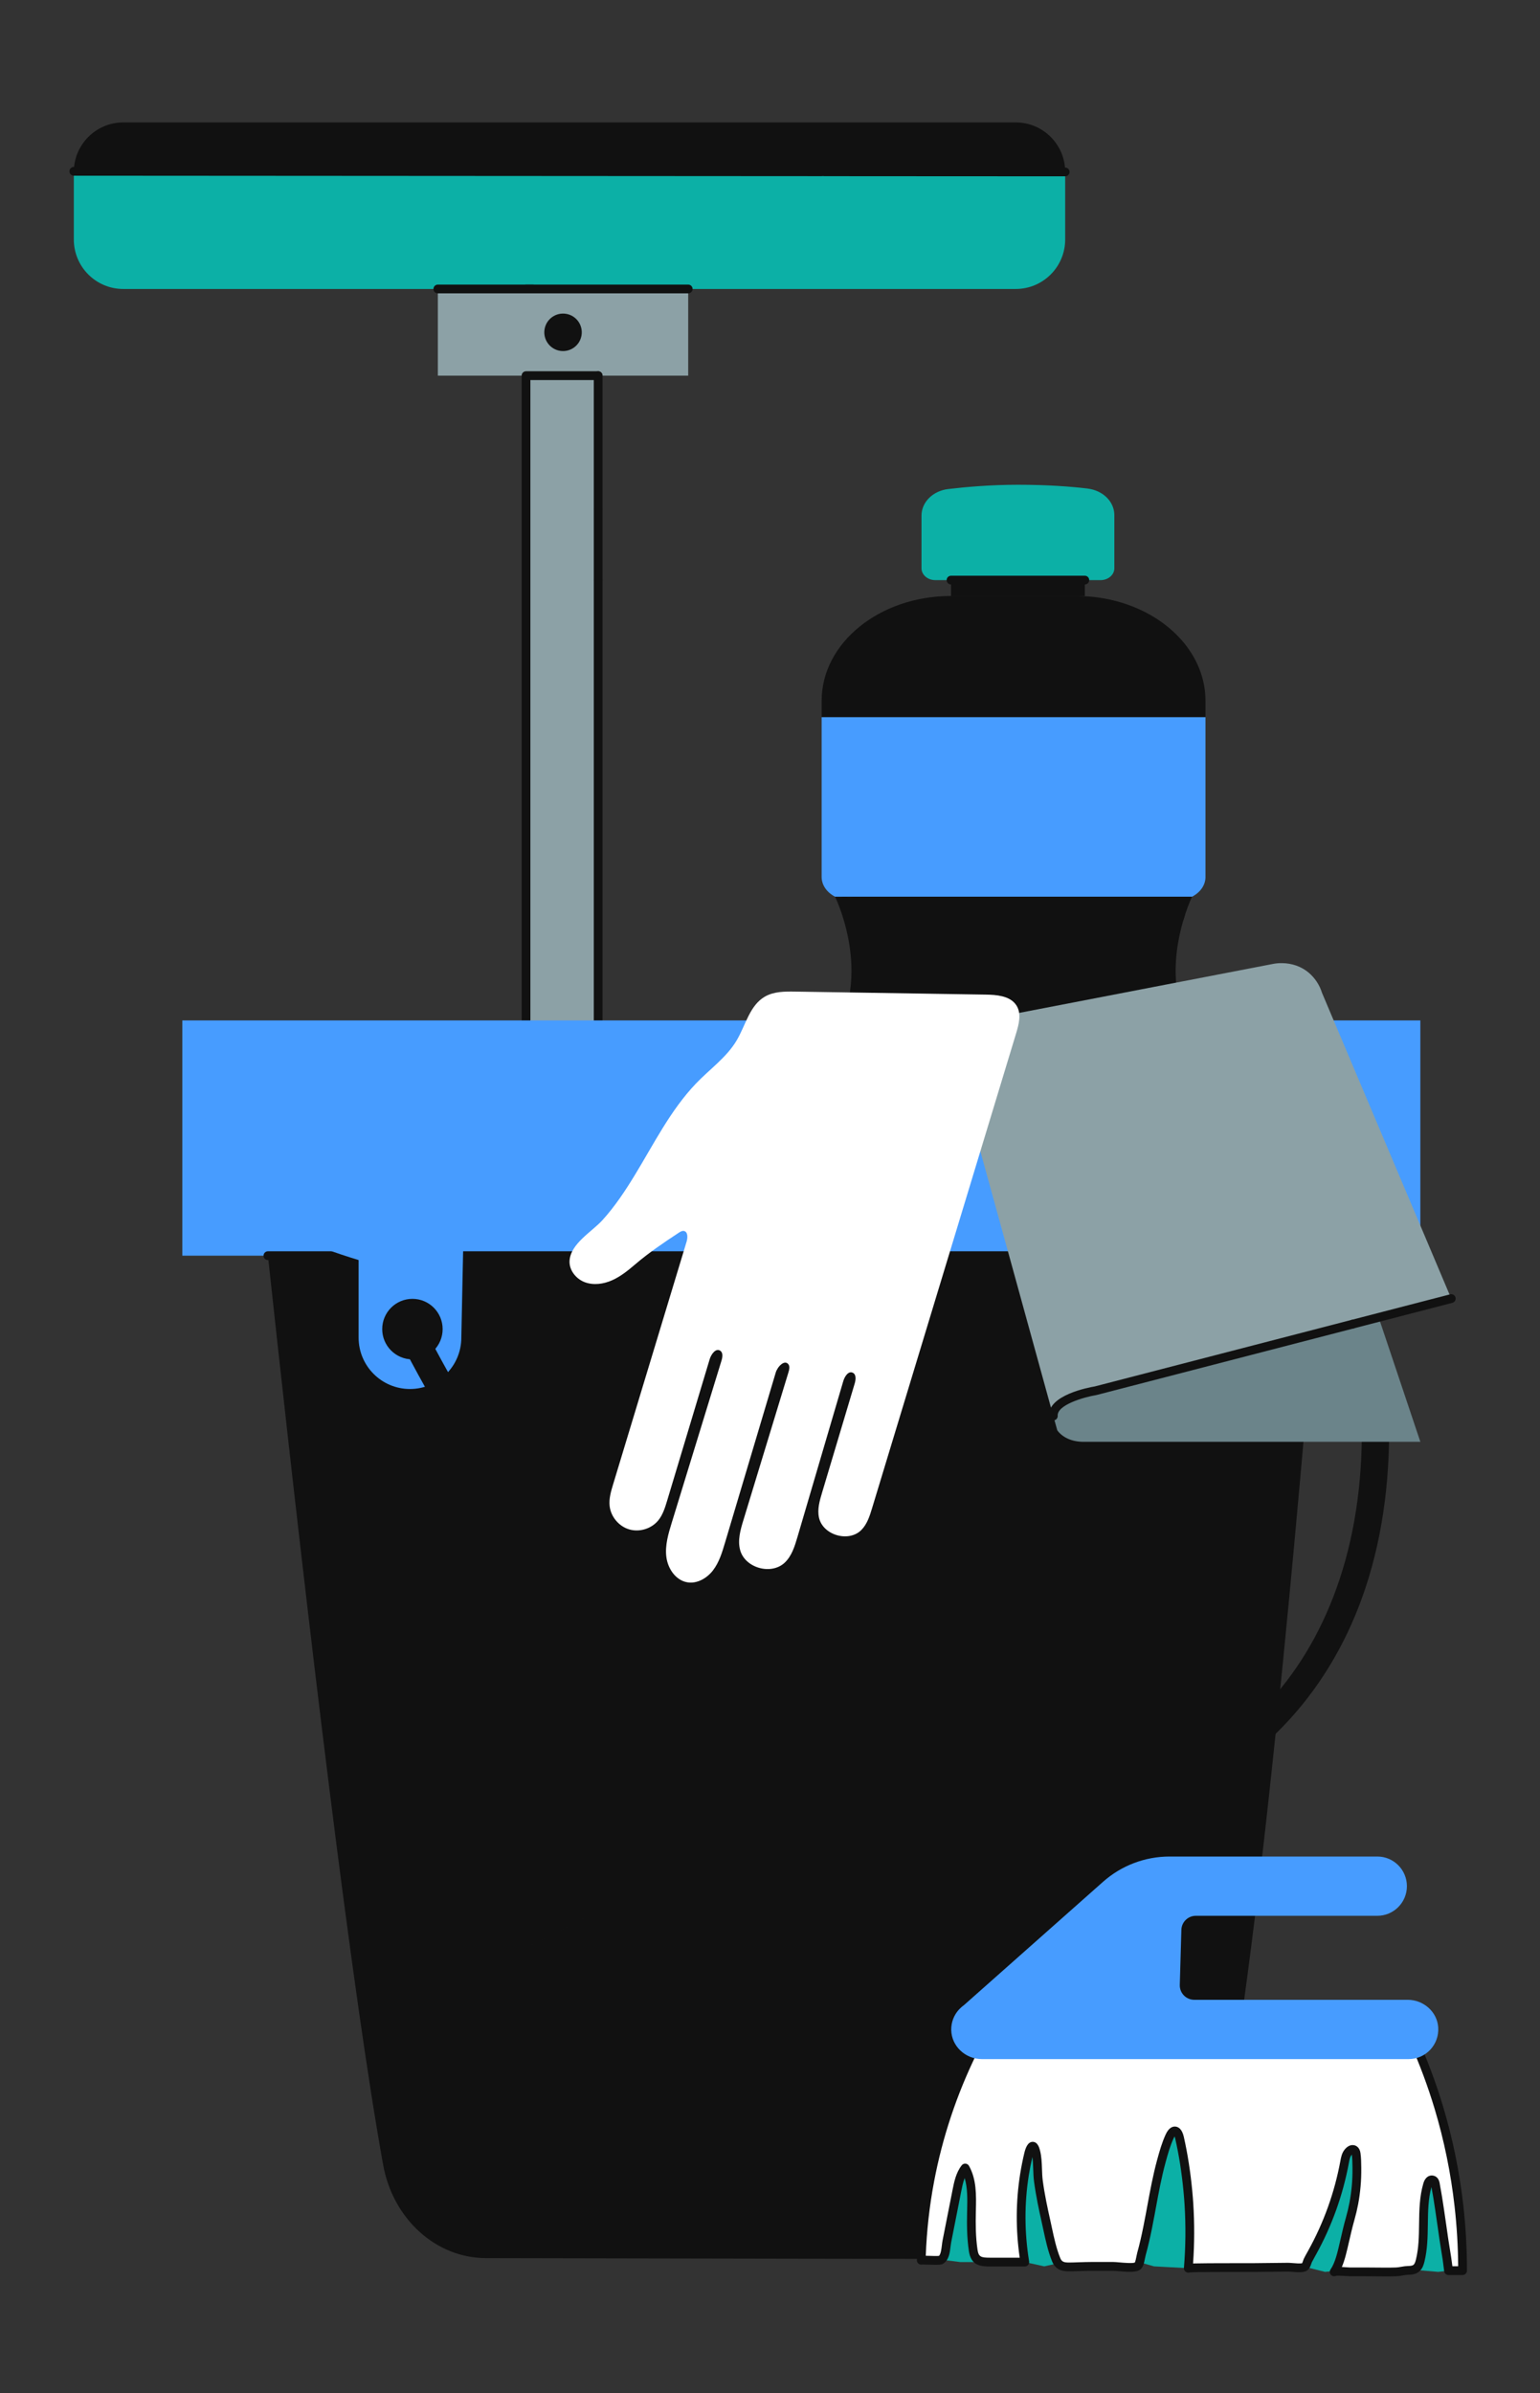 <svg width="103" height="160" viewBox="0 0 103 160" fill="none" xmlns="http://www.w3.org/2000/svg">
<rect x="0" y="0" width="103" height="160" fill="#333333" stroke="none"/>
<g id="Image">
<g id="Mop">
<g id="Group">
<g id="Group_2">
<path id="Vector" d="M35.306 92.861H40.007L40.007 24.618H35.306L35.306 92.861Z" fill="#8CA1A6"/>
<path id="Vector_2" d="M29.284 25.113L46.03 25.113V17.552H29.284V25.113Z" fill="#8CA1A6"/>
</g>
<g id="Group_3">
<path id="Vector_3" d="M4.937 11.495V16.009C4.937 17.837 6.418 19.319 8.246 19.319H67.934C69.762 19.319 71.243 17.837 71.243 16.009V11.52L4.938 11.453C4.938 11.467 4.938 11.48 4.938 11.495H4.937Z" fill="#0CB0A6"/>
<path id="Vector_4" d="M71.243 11.52V11.493C71.243 9.665 69.761 8.184 67.933 8.184H8.246C6.433 8.185 4.961 9.644 4.938 11.453L71.243 11.52Z" fill="#111111"/>
</g>
<path id="Vector_5" d="M38.895 22.418C39.006 21.735 38.542 21.091 37.859 20.98C37.175 20.869 36.532 21.333 36.421 22.016C36.31 22.699 36.774 23.343 37.457 23.454C38.14 23.565 38.784 23.101 38.895 22.418Z" fill="#111111"/>
</g>
<path id="Vector_6" d="M40.007 25.406H35.306C35.145 25.406 35.013 25.274 35.013 25.113C35.013 24.952 35.145 24.82 35.306 24.82H40.007C40.169 24.82 40.3 24.952 40.3 25.113C40.3 25.274 40.169 25.406 40.007 25.406Z" fill="#111111"/>
<path id="Vector_7" d="M46.03 19.612H35.181C35.019 19.612 34.888 19.48 34.888 19.319C34.888 19.157 35.019 19.026 35.181 19.026H46.03C46.191 19.026 46.323 19.157 46.323 19.319C46.323 19.48 46.191 19.612 46.03 19.612Z" fill="#111111"/>
<path id="Vector_8" d="M35.648 19.612H29.284C29.122 19.612 28.991 19.48 28.991 19.319C28.991 19.157 29.122 19.026 29.284 19.026H35.648C35.809 19.026 35.941 19.157 35.941 19.319C35.941 19.48 35.809 19.612 35.648 19.612Z" fill="#111111"/>
<path id="Vector_9" d="M40.007 68.511C39.846 68.511 39.714 68.38 39.714 68.219V38.782C39.714 38.62 39.846 38.489 40.007 38.489C40.169 38.489 40.3 38.62 40.3 38.782V68.219C40.3 68.38 40.169 68.511 40.007 68.511Z" fill="#111111"/>
<path id="Vector_10" d="M40.007 39.075C39.846 39.075 39.714 38.943 39.714 38.782V34.049C39.714 33.888 39.846 33.756 40.007 33.756C40.169 33.756 40.3 33.888 40.3 34.049V38.782C40.3 38.943 40.169 39.075 40.007 39.075Z" fill="#111111"/>
<path id="Vector_11" d="M40.007 34.343C39.846 34.343 39.714 34.212 39.714 34.05V25.113C39.714 24.952 39.846 24.82 40.007 24.82C40.169 24.82 40.3 24.952 40.3 25.113V34.05C40.3 34.212 40.169 34.343 40.007 34.343Z" fill="#111111"/>
<path id="Vector_12" d="M35.182 68.511C35.02 68.511 34.889 68.38 34.889 68.218V25.113C34.889 24.952 35.02 24.82 35.182 24.82C35.343 24.82 35.474 24.952 35.474 25.113V68.218C35.474 68.38 35.343 68.511 35.182 68.511Z" fill="#111111"/>
<path id="Vector_13" d="M54.954 11.777L4.938 11.746C4.777 11.746 4.645 11.614 4.645 11.453C4.645 11.291 4.777 11.16 4.938 11.16L54.954 11.191C55.116 11.191 55.247 11.322 55.247 11.484C55.247 11.645 55.116 11.777 54.954 11.777Z" fill="#111111"/>
<path id="Vector_14" d="M61.694 11.782L55.135 11.778C54.973 11.778 54.842 11.646 54.842 11.485C54.842 11.324 54.973 11.192 55.135 11.192L61.694 11.196C61.855 11.196 61.987 11.327 61.987 11.489C61.987 11.65 61.855 11.782 61.694 11.782Z" fill="#111111"/>
<path id="Vector_15" d="M63.94 11.783H61.694C61.533 11.781 61.401 11.65 61.401 11.489C61.401 11.327 61.533 11.196 61.694 11.196H63.94C64.101 11.197 64.233 11.328 64.233 11.49C64.233 11.651 64.101 11.783 63.94 11.783Z" fill="#111111"/>
<path id="Vector_16" d="M71.242 11.787L63.939 11.783C63.778 11.783 63.647 11.651 63.647 11.49C63.647 11.328 63.778 11.197 63.939 11.197L71.242 11.202C71.404 11.202 71.535 11.333 71.535 11.495C71.535 11.656 71.404 11.787 71.242 11.787Z" fill="#111111"/>
</g>
<g id="Group_4">
<g id="Group_5">
<path id="Vector_17" d="M72.558 36.443H63.607V39.843H72.558V36.443Z" fill="#111111"/>
<path id="Vector_18" d="M72.744 32.661C72.727 32.659 72.708 32.657 72.691 32.655C71.611 32.527 70.067 32.408 68.081 32.408C66.271 32.408 64.603 32.553 63.417 32.694C62.392 32.816 61.633 33.573 61.633 34.468V37.989C61.633 38.428 62.044 38.783 62.552 38.783H73.612C74.119 38.783 74.531 38.428 74.531 37.989V34.437C74.531 33.541 73.771 32.785 72.745 32.663L72.744 32.661Z" fill="#0CB0A6"/>
<path id="Vector_19" d="M80.626 58.628V47.939H54.954V47.996V58.627C54.954 59.184 55.315 59.671 55.856 59.949H79.725C80.266 59.671 80.627 59.184 80.627 58.627L80.626 58.628Z" fill="#479CFF"/>
<path id="Vector_20" d="M82.019 75.507L81.977 72.281C81.971 71.87 81.836 71.478 81.62 71.114L54.471 71.471C54.264 71.84 54.139 72.236 54.145 72.646L54.187 75.872C54.191 76.255 54.58 76.562 55.053 76.554L81.17 76.211C81.643 76.205 82.024 75.89 82.019 75.506V75.507Z" fill="#4A92F0"/>
<path id="Vector_21" d="M82.205 100.121L54.647 100.483C54.016 100.491 53.508 100.912 53.516 101.424L53.604 108.189C53.621 109.457 60.308 109.811 68.55 109.703C76.791 109.594 83.467 109.065 83.45 107.797L83.361 101.032C83.354 100.52 82.838 100.112 82.205 100.121Z" fill="#69AAFF"/>
<path id="Vector_22" d="M81.171 76.213L55.053 76.556L81.247 77.653L81.171 76.213Z" fill="#3C76C2"/>
<path id="Vector_23" d="M79.724 59.95H55.855L79.154 61.489L79.268 61.126C79.509 60.395 79.727 59.95 79.727 59.95H79.724Z" fill="#111111"/>
<g id="Group_6">
<path id="Vector_24" d="M81.366 71.295C81.237 71.071 81.085 70.856 80.892 70.661C77.737 67.446 78.596 63.164 79.269 61.127L74.551 60.89L55.855 59.952H55.853C55.853 59.952 58.974 66.295 54.687 70.662C54.495 70.858 54.343 71.074 54.214 71.296H81.365L81.366 71.295Z" fill="#111111"/>
<path id="Vector_25" d="M80.626 47.939V46.85C80.626 43.836 78.275 41.266 74.978 40.277C74.041 39.996 73.03 39.843 71.974 39.843H63.607C58.828 39.843 54.954 42.981 54.954 46.85V47.939H75.535H80.625H80.626Z" fill="#111111"/>
<path id="Vector_26" d="M82.205 100.121L81.225 77.463L69.604 77.06C69.352 77.581 69.093 78.099 68.825 78.611C69.093 78.098 69.352 77.581 69.604 77.06L55.053 76.555L54.729 95.582L54.645 100.483L82.204 100.121H82.205ZM66.898 81.997C66.788 82.176 66.676 82.353 66.564 82.531C66.676 82.354 66.787 82.176 66.898 81.997ZM64.634 85.365C64.461 85.602 64.286 85.837 64.109 86.072C64.286 85.837 64.462 85.602 64.634 85.365ZM61.884 88.811C62.368 88.255 62.839 87.691 63.297 87.115C62.839 87.689 62.368 88.255 61.884 88.811Z" fill="#4F9BFF"/>
</g>
</g>
<path id="Vector_27" d="M72.558 39.075H63.607C63.446 39.075 63.314 38.943 63.314 38.782C63.314 38.62 63.446 38.489 63.607 38.489H72.558C72.719 38.489 72.85 38.62 72.85 38.782C72.85 38.943 72.719 39.075 72.558 39.075Z" fill="#111111"/>
</g>
<g id="Bucket">
<path id="Vector_28" d="M77.772 79.367C76.741 82.693 75.531 85.941 74.149 89.096C75.531 85.943 76.741 82.693 77.772 79.367H17.43C18.505 89.515 21.412 116.31 23.985 134.314C24.556 138.308 25.11 141.87 25.625 144.722C26.278 148.34 29.148 150.953 32.496 150.962C42.656 150.988 64.374 151.02 74.363 151.034C77.541 151.038 80.329 148.694 81.15 145.311C81.605 143.436 82.069 141.291 82.405 139.181C85.214 121.539 87.728 90.475 88.577 79.367H77.772ZM43.132 125.865C40.468 127.539 37.737 129.017 34.952 130.301C37.737 129.016 40.469 127.539 43.132 125.865ZM69.96 97.442C70.267 96.903 70.568 96.362 70.864 95.815C71.381 94.861 71.88 93.895 72.364 92.919C71.881 93.895 71.381 94.861 70.864 95.815C70.567 96.362 70.266 96.903 69.96 97.442Z" fill="#111111"/>
<path id="Vector_29" d="M94.996 68.218H12.194V83.946H94.996V68.218Z" fill="#479CFF"/>
<path id="Vector_30" d="M67.495 84.239H17.919C17.758 84.239 17.626 84.107 17.626 83.946C17.626 83.784 17.758 83.653 17.919 83.653H67.494C67.655 83.653 67.787 83.784 67.787 83.946C67.787 84.107 67.655 84.239 67.494 84.239H67.495Z" fill="#111111"/>
<path id="Vector_31" d="M92.91 69.61C92.236 71.302 90.883 69.604 87.995 70.999C87.812 71.088 87.62 71.175 87.429 71.261C80.195 74.555 67.458 76.745 52.942 76.745C38.425 76.745 25.688 74.555 18.455 71.261C18.263 71.174 18.073 71.088 17.889 70.999C14.589 69.406 14.874 74.079 14.513 72.115L13.306 71.141L13.969 76.745C13.969 79.774 17.76 82.351 23.985 84.239V89.421C23.985 91.321 25.522 92.859 27.42 92.859C29.317 92.859 30.855 91.319 30.855 89.421L30.997 82.567C37.275 83.721 44.733 81.269 52.935 81.269C74.459 81.269 91.914 83.248 91.914 76.745L93.236 71.511L92.91 69.609V69.61Z" fill="#479CFF"/>
<path id="Vector_32" d="M90.342 79.993C89.911 80.418 89.398 80.829 88.805 81.225C91.546 90.463 91.827 98.87 89.593 105.59C87.502 111.883 83.369 116.447 77.64 118.789C64.195 124.287 43.881 116.619 29.963 91.727C29.383 90.691 28.814 89.629 28.258 88.532C28.029 88.083 27.479 87.904 27.031 88.132C26.581 88.36 26.402 88.91 26.63 89.36C27.214 90.509 27.811 91.626 28.42 92.711C39.882 113.148 55.663 122.292 68.777 122.292C72.181 122.292 75.408 121.676 78.33 120.48C84.478 117.967 89.092 112.883 91.324 106.166C93.734 98.915 93.389 89.87 90.342 79.993Z" fill="#111111"/>
<path id="Vector_33" d="M27.585 90.878C28.701 90.878 29.605 89.972 29.605 88.855C29.605 87.738 28.701 86.832 27.585 86.832C26.469 86.832 25.564 87.738 25.564 88.855C25.564 89.972 26.469 90.878 27.585 90.878Z" fill="#111111"/>
</g>
<g id="Rag">
<path id="Vector_34" d="M71.819 93.353C70.946 93.579 70.514 94.111 70.45 94.667L70.713 95.62C71.036 96.063 71.635 96.39 72.469 96.39H94.998L92.208 88.072L71.82 93.353H71.819Z" fill="#6B848A"/>
<path id="Vector_35" d="M88.414 66.356C88.248 65.831 87.942 65.38 87.544 65.038C87.043 64.608 86.401 64.395 85.748 64.389C85.54 64.386 85.332 64.404 85.125 64.445L66.878 67.964C64.972 67.964 63.59 69.781 64.097 71.62L69.657 91.799L70.447 94.668C70.512 94.112 70.944 93.581 71.816 93.355L97.064 86.816L88.413 66.357L88.414 66.356Z" fill="#8CA1A6"/>
<path id="Vector_36" d="M70.449 94.96C70.296 94.96 70.167 94.841 70.157 94.686C70.065 93.264 72.833 92.752 73.216 92.689L90.409 88.235C90.566 88.195 90.726 88.289 90.766 88.445C90.807 88.602 90.713 88.762 90.556 88.803L73.349 93.259C73.341 93.261 73.332 93.262 73.323 93.265C72.461 93.406 70.695 93.931 70.742 94.648C70.752 94.81 70.629 94.95 70.468 94.959C70.462 94.959 70.455 94.959 70.449 94.959V94.96Z" fill="#111111"/>
<path id="Vector_37" d="M90.482 88.812C90.351 88.812 90.233 88.725 90.198 88.592C90.158 88.436 90.252 88.275 90.409 88.235L96.992 86.53C97.149 86.49 97.309 86.584 97.35 86.74C97.39 86.897 97.296 87.057 97.139 87.098L90.556 88.803C90.531 88.809 90.507 88.812 90.482 88.812Z" fill="#111111"/>
</g>
<g id="Mitten">
<path id="Vector_38" d="M67.004 66.6C66.665 66.518 66.293 66.498 65.948 66.493C61.695 66.426 57.443 66.359 53.19 66.292C52.496 66.281 51.763 66.28 51.162 66.625C50.141 67.21 49.874 68.531 49.277 69.544C48.599 70.696 47.456 71.483 46.535 72.451C44.834 74.239 43.73 76.474 42.456 78.562C41.813 79.617 41.126 80.653 40.294 81.571C39.597 82.34 38.173 83.133 38.094 84.275C38.051 84.904 38.519 85.494 39.108 85.718C39.698 85.94 40.37 85.845 40.945 85.588C41.52 85.331 42.015 84.926 42.495 84.517C43.407 83.74 44.403 83.066 45.405 82.408C45.504 82.343 45.616 82.276 45.735 82.294C46.01 82.337 46.004 82.734 45.924 83C44.284 88.41 42.646 93.822 41.007 99.232C40.865 99.701 40.721 100.185 40.773 100.673C40.848 101.389 41.384 102.035 42.074 102.242C42.764 102.449 43.566 102.205 44.023 101.649C44.331 101.273 44.479 100.794 44.619 100.329C45.569 97.175 46.517 94.02 47.466 90.866C47.568 90.527 47.881 90.102 48.174 90.301C48.372 90.436 48.325 90.737 48.254 90.967C47.147 94.574 46.038 98.183 44.931 101.79C44.7 102.539 44.468 103.318 44.569 104.096C44.669 104.875 45.199 105.655 45.974 105.783C46.63 105.892 47.29 105.506 47.693 104.976C48.096 104.447 48.295 103.794 48.485 103.155C49.617 99.358 50.749 95.562 51.882 91.764C52.002 91.359 52.477 90.871 52.73 91.208C52.838 91.352 52.79 91.555 52.739 91.727C51.733 95.026 50.728 98.324 49.722 101.622C49.521 102.279 49.321 102.981 49.507 103.642C49.841 104.828 51.575 105.315 52.478 104.474C52.949 104.035 53.15 103.386 53.332 102.768L56.401 92.332C56.492 92.025 56.736 91.638 57.029 91.768C57.278 91.878 57.242 92.238 57.163 92.498C56.436 94.929 55.709 97.359 54.982 99.79C54.819 100.332 54.655 100.903 54.776 101.456C55.032 102.629 56.761 103.136 57.609 102.286C57.996 101.897 58.169 101.35 58.328 100.825C61.541 90.237 64.754 79.651 67.967 69.064C68.148 68.465 68.322 67.78 67.999 67.243C67.784 66.885 67.418 66.698 67.007 66.6H67.004Z" fill="white"/>
</g>
<g id="Brush">
<g id="Group_7">
<path id="Vector_39" d="M64.234 142.46L62.839 147.092L63.259 151.104L64.231 151.227H68.543L69.841 151.513L73.939 150.597L77.183 151.513L79.477 151.636L86.864 150.523L87.318 151.555L88.626 151.883L92 151.514L96.186 151.883L96.881 151.801L96.627 145.733L92.411 141.739C92.411 141.739 85.888 140.251 85.675 140.251C85.462 140.251 73.408 140.719 73.408 140.719L64.232 142.461L64.234 142.46Z" fill="#0CB0A6"/>
<g id="Group_8">
<path id="Vector_40" d="M97.58 147.483C97.352 145.457 96.936 143.231 96.227 140.877C95.716 139.182 95.123 137.653 94.511 136.295L66.449 136.998L65.62 137.018L65.13 137.03C64.041 139.228 62.87 142.178 62.188 145.786C61.819 147.736 61.659 149.53 61.616 151.104C61.616 151.064 62.796 151.158 62.922 151.086C63.273 150.887 63.254 150.233 63.327 149.862C63.552 148.725 63.776 147.588 64 146.452C64.106 145.92 64.22 145.366 64.555 144.939C65.039 145.806 64.998 146.857 64.976 147.85C64.957 148.719 64.963 149.592 65.093 150.451C65.201 151.162 65.587 151.226 66.215 151.226C66.991 151.226 67.767 151.226 68.543 151.226C68.289 149.672 68.158 147.66 68.521 145.376C68.594 144.918 68.685 144.462 68.793 144.012C68.893 143.593 69.096 143.163 69.271 143.823C69.436 144.443 69.366 145.17 69.451 145.812C69.573 146.728 69.766 147.632 69.968 148.534C70.158 149.382 70.31 150.256 70.64 151.066C70.851 151.587 71.257 151.557 71.743 151.545C72.164 151.536 72.585 151.514 73.005 151.514H74.456C74.801 151.514 75.843 151.689 76.096 151.483C76.234 151.37 76.294 150.863 76.342 150.689C76.425 150.389 76.501 150.086 76.571 149.782C76.708 149.195 76.821 148.604 76.932 148.012C77.154 146.833 77.356 145.647 77.671 144.489C77.823 143.93 77.986 143.35 78.227 142.823C78.48 142.273 78.77 142.383 78.892 142.925C79.156 144.097 79.336 145.29 79.448 146.484C79.474 146.765 79.498 147.05 79.517 147.34C79.62 148.938 79.581 150.383 79.477 151.636C79.482 151.579 83.513 151.594 83.914 151.59C84.656 151.581 85.399 151.573 86.141 151.566C86.401 151.563 87.04 151.679 87.258 151.544C87.369 151.475 87.421 151.221 87.478 151.105C87.565 150.93 87.663 150.76 87.758 150.589C88.802 148.706 89.539 146.652 89.929 144.533C89.971 144.303 90.015 144.062 90.162 143.883C90.391 143.603 90.653 143.64 90.699 143.976C90.745 144.3 90.746 144.638 90.749 144.965C90.759 145.748 90.691 146.531 90.545 147.3C90.478 147.655 90.397 147.992 90.305 148.315C89.849 149.93 89.746 151.139 89.232 151.881C89.293 151.794 90.151 151.881 90.287 151.881H91.336C92.013 151.881 92.695 151.903 93.371 151.881C93.585 151.874 93.78 151.82 93.991 151.796C94.266 151.764 94.553 151.816 94.767 151.597C94.886 151.475 94.939 151.304 94.981 151.138C95.394 149.477 94.994 147.685 95.478 146.044C95.523 145.889 95.638 145.669 95.842 145.748C96.001 145.809 96.003 146.06 96.029 146.2C96.127 146.71 96.206 147.224 96.284 147.74C96.435 148.745 96.573 149.794 96.674 150.369C96.76 150.864 96.827 151.342 96.878 151.801H97.818C97.818 150.506 97.755 149.056 97.578 147.484L97.58 147.483Z" fill="white"/>
<path id="Vector_41" d="M92.695 152.185C92.465 152.185 92.238 152.183 92.013 152.18C91.788 152.178 91.562 152.175 91.339 152.175H90.289C90.253 152.175 90.172 152.171 90.067 152.163C89.909 152.153 89.508 152.126 89.372 152.141C89.279 152.191 89.16 152.189 89.067 152.124C88.934 152.032 88.901 151.85 88.993 151.716C89.302 151.269 89.456 150.592 89.652 149.736C89.753 149.292 89.868 148.786 90.024 148.238C90.119 147.899 90.196 147.575 90.258 147.248C90.399 146.501 90.466 145.734 90.458 144.97V144.919C90.454 144.627 90.451 144.325 90.413 144.044C90.406 144.052 90.398 144.061 90.391 144.07C90.293 144.191 90.257 144.381 90.22 144.582C89.82 146.747 89.079 148.814 88.015 150.733L87.95 150.849C87.876 150.983 87.806 151.109 87.741 151.238C87.732 151.257 87.716 151.301 87.703 151.341C87.648 151.498 87.579 151.694 87.414 151.796C87.192 151.934 86.86 151.917 86.414 151.879C86.306 151.869 86.206 151.861 86.145 151.862C85.403 151.869 84.66 151.878 83.918 151.886C83.829 151.886 83.567 151.886 83.212 151.886C82.207 151.886 79.882 151.886 79.562 151.92C79.527 151.93 79.49 151.934 79.453 151.932C79.291 151.918 79.172 151.776 79.185 151.616C79.302 150.205 79.316 148.774 79.226 147.363C79.209 147.102 79.188 146.832 79.158 146.515C79.043 145.286 78.858 144.101 78.608 142.993C78.592 142.922 78.574 142.869 78.559 142.829C78.541 142.859 78.519 142.897 78.495 142.949C78.269 143.441 78.117 143.975 77.955 144.569C77.688 145.547 77.499 146.567 77.317 147.553C77.285 147.725 77.254 147.897 77.222 148.07C77.097 148.732 76.989 149.289 76.858 149.851C76.781 150.185 76.705 150.486 76.625 150.771C76.615 150.81 76.603 150.869 76.589 150.937C76.516 151.303 76.453 151.573 76.281 151.713C76.024 151.923 75.516 151.896 74.827 151.836C74.677 151.823 74.535 151.811 74.456 151.811H73.005C72.738 151.811 72.466 151.82 72.2 151.829C72.049 151.833 71.899 151.838 71.749 151.842H71.696C71.229 151.854 70.648 151.868 70.367 151.179C70.089 150.494 69.933 149.77 69.783 149.068C69.749 148.911 69.716 148.756 69.681 148.6C69.487 147.735 69.288 146.809 69.161 145.854C69.125 145.584 69.115 145.302 69.106 145.029C69.096 144.741 69.085 144.465 69.048 144.205C68.955 144.608 68.875 145.018 68.809 145.426C68.508 147.314 68.515 149.251 68.831 151.183C68.845 151.268 68.82 151.354 68.765 151.42C68.709 151.486 68.628 151.523 68.541 151.523H67.766C67.248 151.523 66.73 151.523 66.214 151.523C65.551 151.523 64.945 151.444 64.803 150.498C64.666 149.593 64.664 148.688 64.683 147.846L64.686 147.748C64.702 147.019 64.719 146.27 64.519 145.61C64.408 145.899 64.346 146.218 64.287 146.512L63.614 149.922C63.6 149.996 63.588 150.09 63.576 150.189C63.527 150.603 63.465 151.117 63.065 151.343C62.946 151.411 62.777 151.421 62.068 151.397C61.93 151.392 61.762 151.388 61.693 151.389C61.665 151.396 61.637 151.398 61.608 151.398C61.447 151.393 61.319 151.26 61.323 151.097C61.374 149.299 61.567 147.493 61.901 145.732C62.477 142.681 63.475 139.71 64.868 136.901C64.916 136.804 65.016 136.741 65.123 136.738L94.504 136.002C94.623 135.997 94.73 136.066 94.778 136.174C95.453 137.671 96.035 139.225 96.508 140.792C97.158 142.952 97.617 145.192 97.872 147.449C98.033 148.881 98.115 150.346 98.115 151.8C98.115 151.961 97.983 152.093 97.822 152.093H96.882C96.732 152.093 96.607 151.981 96.59 151.832C96.537 151.361 96.469 150.885 96.388 150.418C96.325 150.054 96.248 149.521 96.161 148.904C96.109 148.542 96.055 148.159 95.998 147.783C95.925 147.296 95.847 146.776 95.746 146.255C95.744 146.241 95.741 146.226 95.739 146.212C95.521 147.002 95.51 147.826 95.499 148.695C95.488 149.524 95.476 150.38 95.269 151.208C95.218 151.415 95.147 151.63 94.98 151.801C94.734 152.052 94.439 152.065 94.201 152.076C94.144 152.079 94.085 152.081 94.028 152.088C93.951 152.097 93.877 152.11 93.804 152.123C93.673 152.146 93.537 152.171 93.385 152.175C93.156 152.183 92.925 152.185 92.696 152.185H92.695ZM79.769 151.668C79.763 151.72 79.745 151.767 79.717 151.806C79.743 151.769 79.763 151.723 79.769 151.668ZM89.744 151.556C89.849 151.561 89.969 151.568 90.107 151.578C90.193 151.584 90.26 151.588 90.289 151.588H91.339C91.566 151.588 91.793 151.591 92.02 151.593C92.463 151.598 92.921 151.603 93.365 151.588C93.474 151.585 93.584 151.566 93.701 151.545C93.786 151.53 93.872 151.515 93.96 151.505C94.031 151.496 94.103 151.493 94.174 151.49C94.372 151.481 94.48 151.472 94.56 151.391C94.628 151.321 94.668 151.194 94.7 151.066C94.89 150.303 94.901 149.518 94.912 148.685C94.923 147.784 94.937 146.852 95.2 145.959C95.238 145.828 95.335 145.591 95.547 145.486C95.672 145.425 95.814 145.42 95.949 145.473C96.24 145.585 96.285 145.902 96.309 146.073C96.313 146.098 96.316 146.122 96.32 146.142C96.422 146.674 96.505 147.222 96.576 147.694C96.632 148.072 96.687 148.457 96.74 148.82C96.823 149.408 96.902 149.962 96.964 150.316C97.032 150.71 97.092 151.108 97.141 151.506H97.526C97.517 150.17 97.437 148.829 97.288 147.514C97.038 145.291 96.587 143.086 95.946 140.96C95.5 139.479 94.953 138.011 94.322 136.591L65.313 137.318C63.985 140.032 63.031 142.898 62.475 145.84C62.166 147.471 61.98 149.138 61.918 150.804C61.968 150.805 62.024 150.808 62.086 150.809C62.295 150.816 62.671 150.828 62.799 150.814C62.923 150.706 62.965 150.354 62.994 150.117C63.007 150.005 63.02 149.9 63.038 149.804L63.711 146.394C63.812 145.884 63.937 145.249 64.323 144.758C64.384 144.681 64.48 144.638 64.577 144.646C64.675 144.654 64.762 144.71 64.81 144.796C65.317 145.703 65.293 146.747 65.27 147.758L65.268 147.856C65.25 148.672 65.251 149.546 65.381 150.408C65.453 150.882 65.613 150.933 66.214 150.934C66.731 150.934 67.248 150.934 67.766 150.934H68.201C67.928 149.052 67.939 147.169 68.232 145.33C68.306 144.868 68.399 144.4 68.508 143.943C68.586 143.622 68.727 143.193 69.066 143.189H69.071C69.406 143.189 69.513 143.594 69.554 143.747C69.662 144.153 69.677 144.585 69.692 145.005C69.701 145.275 69.71 145.531 69.742 145.773C69.866 146.704 70.062 147.615 70.254 148.469C70.288 148.626 70.323 148.783 70.356 148.941C70.501 149.618 70.652 150.317 70.911 150.955C71.033 151.254 71.204 151.266 71.682 151.254H71.736C71.885 151.249 72.033 151.244 72.181 151.239C72.45 151.231 72.729 151.221 73.005 151.221H74.456C74.56 151.221 74.707 151.234 74.878 151.249C75.138 151.272 75.733 151.324 75.901 151.258C75.945 151.171 75.993 150.928 76.014 150.82C76.031 150.737 76.045 150.665 76.06 150.61C76.137 150.334 76.21 150.041 76.287 149.715C76.415 149.162 76.522 148.612 76.646 147.957C76.678 147.785 76.709 147.614 76.741 147.442C76.925 146.444 77.117 145.412 77.389 144.41C77.558 143.789 77.718 143.232 77.962 142.7C78.178 142.226 78.44 142.151 78.622 142.169C78.81 142.188 79.058 142.325 79.179 142.86C79.434 143.994 79.623 145.204 79.741 146.457C79.771 146.776 79.794 147.059 79.81 147.322C79.895 148.648 79.891 149.992 79.796 151.321C79.822 151.321 79.85 151.319 79.877 151.318C80.108 151.312 80.442 151.307 80.87 151.305C81.646 151.299 82.589 151.299 83.213 151.299C83.566 151.299 83.825 151.299 83.913 151.299C84.655 151.291 85.398 151.282 86.14 151.275C86.23 151.276 86.339 151.283 86.465 151.294C86.633 151.309 86.97 151.337 87.09 151.303C87.11 151.264 87.136 151.189 87.152 151.145C87.173 151.085 87.192 151.029 87.218 150.977C87.288 150.834 87.366 150.696 87.441 150.563L87.504 150.449C88.537 148.585 89.257 146.577 89.645 144.483C89.692 144.223 89.745 143.936 89.939 143.7C90.134 143.46 90.375 143.36 90.602 143.423C90.702 143.451 90.941 143.557 90.993 143.939C91.039 144.264 91.042 144.594 91.046 144.912V144.963C91.055 145.766 90.985 146.571 90.837 147.357C90.772 147.701 90.691 148.042 90.59 148.398C90.44 148.933 90.326 149.429 90.226 149.868C90.074 150.531 89.946 151.095 89.745 151.56L89.744 151.556ZM61.909 151.113C61.909 151.148 61.901 151.182 61.889 151.213C61.901 151.183 61.908 151.15 61.909 151.113Z" fill="#111111"/>
</g>
<path id="Vector_42" d="M96.193 135.543C96.125 134.489 95.204 133.693 94.151 133.693H79.874C79.33 133.693 78.892 133.242 78.908 132.698L79.014 129.017C79.03 128.493 79.458 128.077 79.98 128.077H92.12C93.212 128.077 94.098 127.19 94.098 126.096C94.098 125.002 93.212 124.115 92.12 124.115H78.225C76.586 124.115 75.004 124.715 73.777 125.803L64.476 134.047C64.389 134.108 64.31 134.177 64.234 134.25C64.199 134.284 64.164 134.316 64.132 134.352L64.126 134.357C63.806 134.715 63.613 135.189 63.621 135.71C63.641 136.802 64.576 137.657 65.666 137.657H94.217C95.354 137.657 96.266 136.698 96.192 135.544L96.193 135.543Z" fill="#479CFF"/>
</g>
</g>
</g>
</svg>
